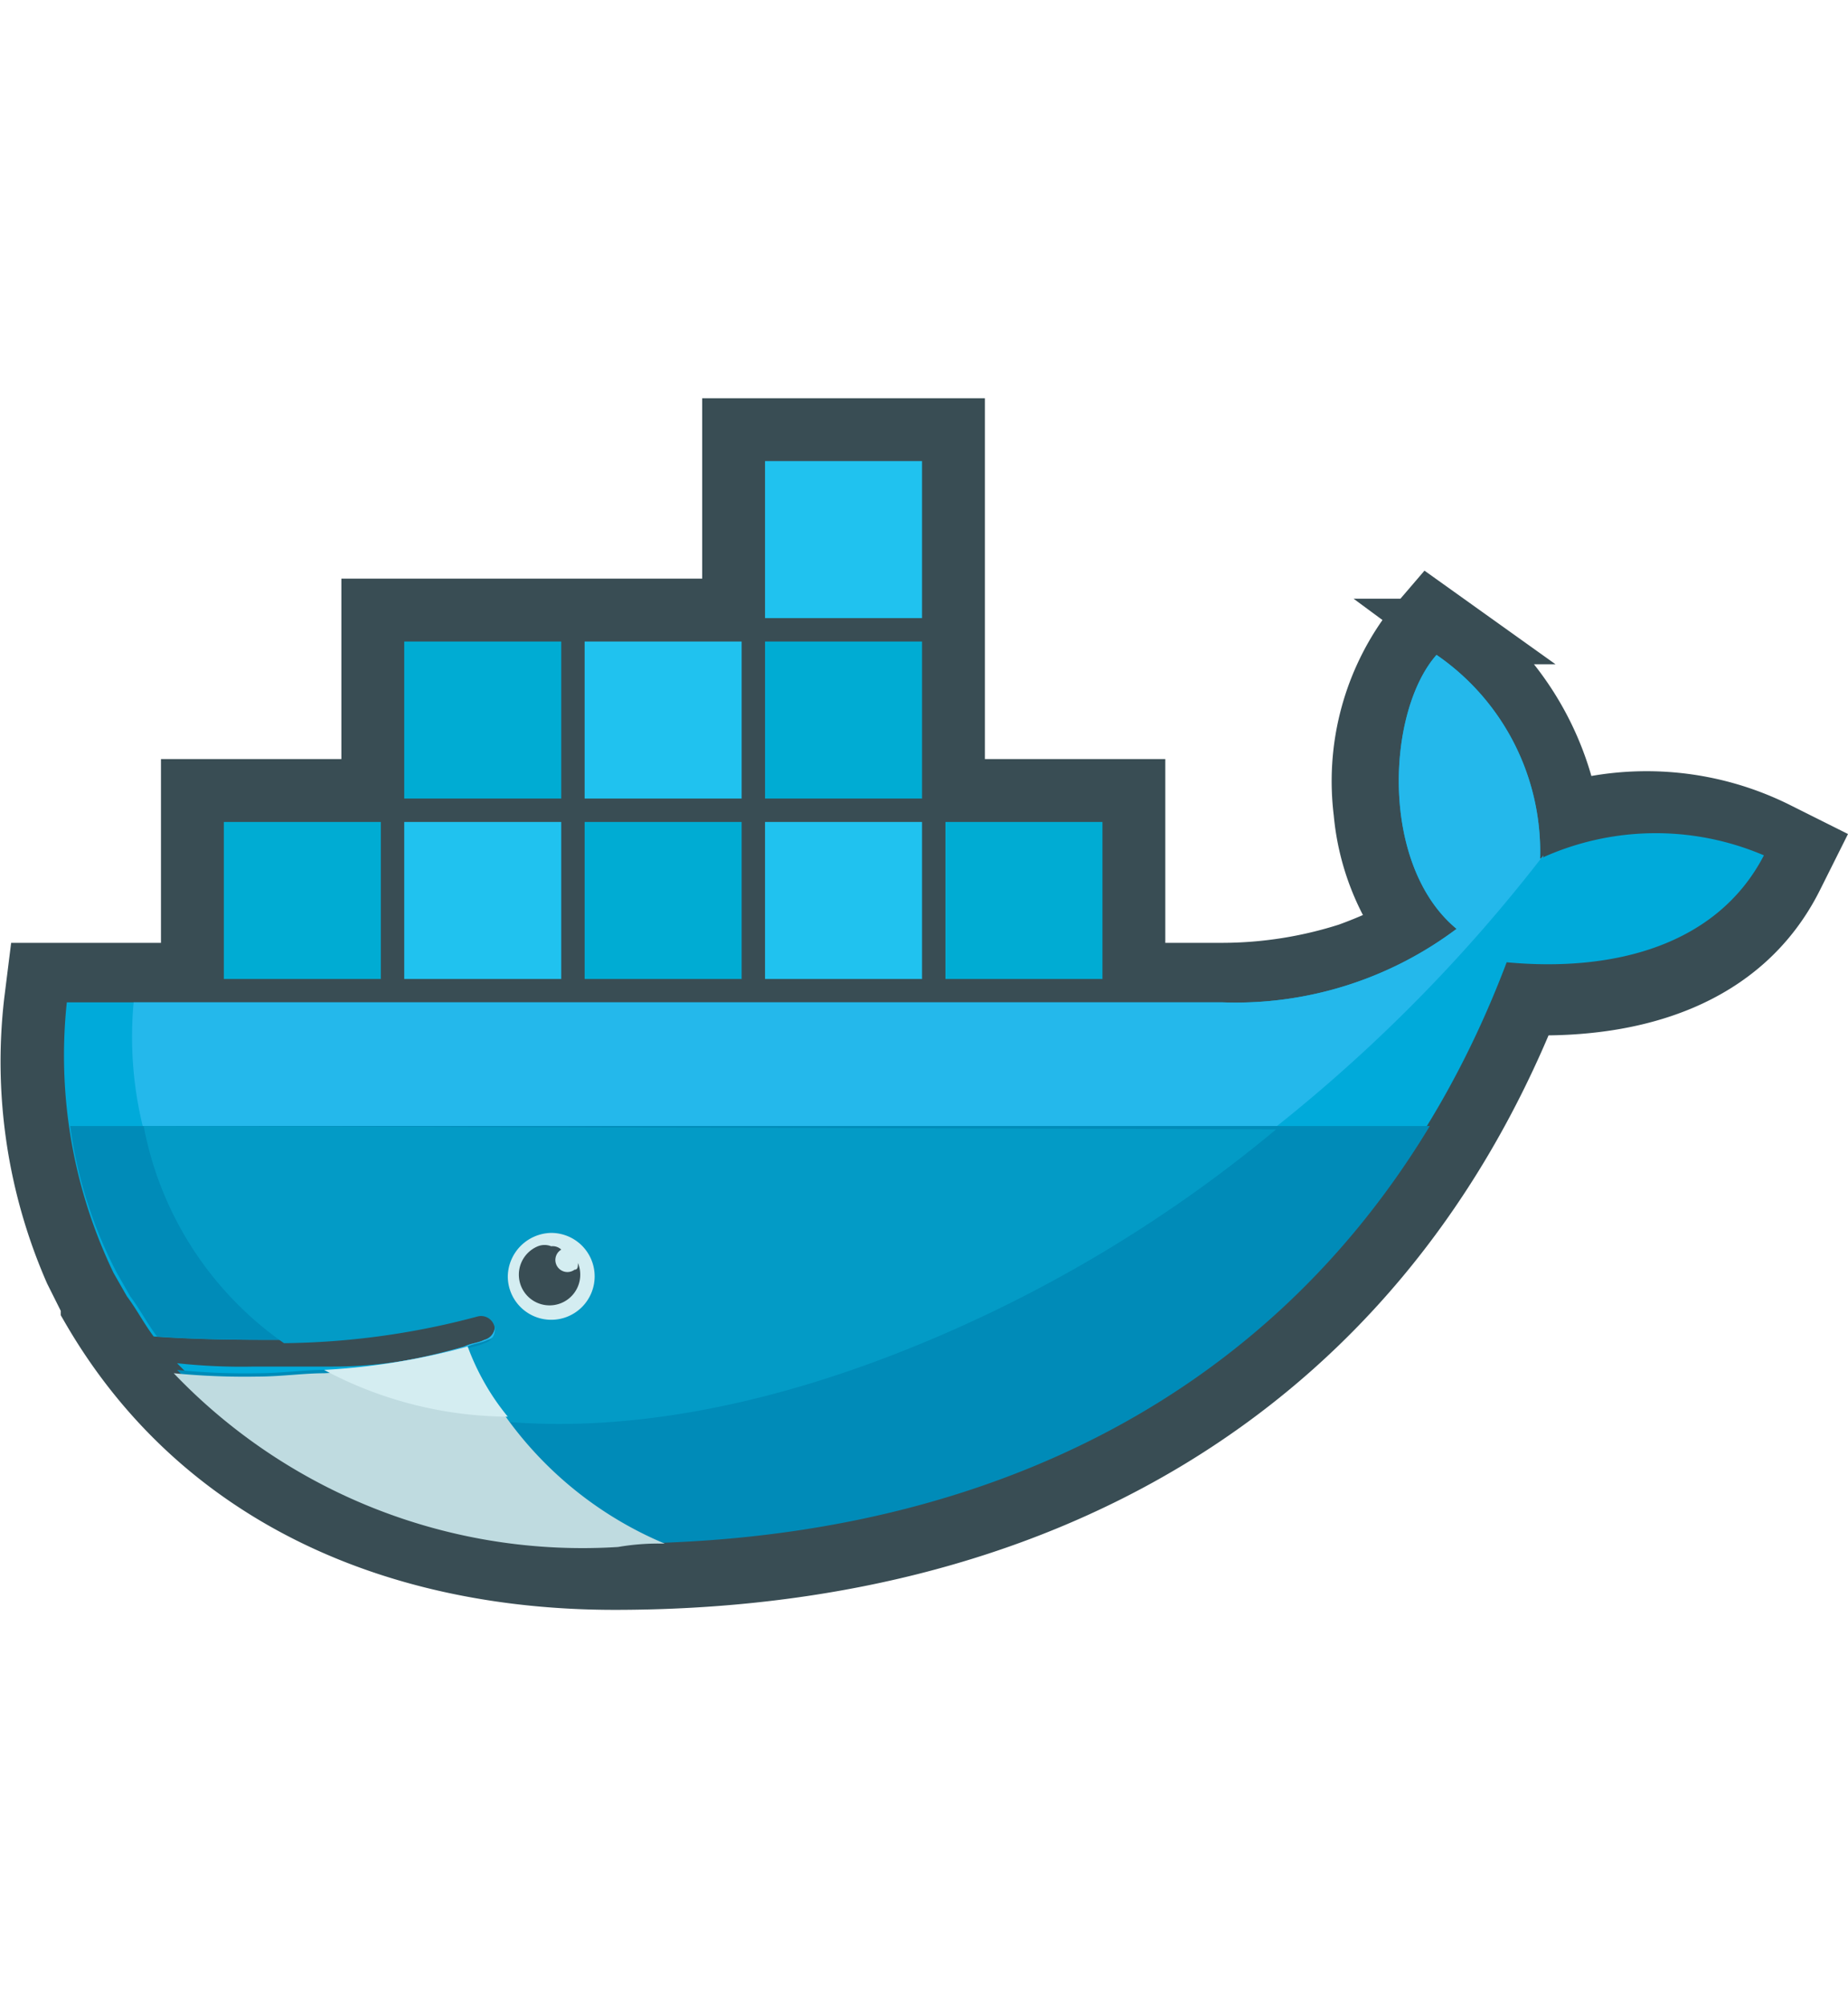 <svg id="open" xmlns="http://www.w3.org/2000/svg" viewBox="0 0 55.317 60"><title>icons-open</title><path d="M22.1,31.9H21.9L19,30.3a0.52,0.52,0,0,1-.2-0.4V26.8a0.52,0.52,0,0,1,.2-0.4l2.9-1.6h0.3l2.9,1.6a0.52,0.52,0,0,1,.2.4v3.1a0.52,0.52,0,0,1-.2.4l-2.9,1.6H22.1Z" style="fill:#e6e6e6"/><path d="M22.1,24.9h0l3,1.6c0.1,0,.1.1,0.1,0.2v3.1c0,0.1,0,.2-0.1.2l-2.9,1.6L22.4,32l-0.3-.4L19.2,30c-0.1,0-.1-0.1-0.1-0.2V26.7c0-.1,0-0.2.1-0.2l2.9-1.6h0m0-.4a0.367,0.367,0,0,0-.3.1L19,26.2a0.6,0.6,0,0,0-.3.6v3.1a0.713,0.713,0,0,0,.3.6l2.9,1.6a0.446,0.446,0,0,0,.5,0l2.9-1.6a0.6,0.6,0,0,0,.3-0.6V26.8a0.713,0.713,0,0,0-.3-0.6l-2.9-1.6a0.367,0.367,0,0,0-.3-0.1h0Z" style="fill:#999"/><path id="outline" d="M28.5,23.7h5.4v5.5h2.7a12.558,12.558,0,0,0,3.8-.6,14.167,14.167,0,0,0,1.8-.8,7.091,7.091,0,0,1-1.3-3.5,7.429,7.429,0,0,1,1.3-5.2l0.6-.7,0.7,0.5a8.687,8.687,0,0,1,3.4,5.5,8.632,8.632,0,0,1,6.3.6L54,25.4l-0.4.8c-1.5,3-4.7,3.9-7.9,3.8C41,41.7,30.8,47.2,18.4,47.2c-6.4,0-12.3-2.4-15.6-8.1V39L2.3,38a15.532,15.532,0,0,1-1.2-8l0.1-.8H5.8V23.7h5.4V18.3H22V12.9h6.5V23.7h0Z" style="fill:#394d54;stroke:#394d54;stroke-miterlimit:10;stroke-width:1.963px"/><g id="body_colors" data-name="body colors"><path d="M46.1,25.7A7.148,7.148,0,0,0,43,19.6c-1.5,1.7-1.7,6.3.6,8.2a11.02,11.02,0,0,1-7,2.2H2a15.016,15.016,0,0,0,1.4,8.1l0.4,0.7c0.3,0.4.5,0.8,0.8,1.2h0c1.4,0.1,2.7.1,3.9,0.1h0a23.161,23.161,0,0,0,5.8-.8,0.412,0.412,0,1,1,.2.8c-0.2.1-.4,0.1-0.6,0.2h0a13.364,13.364,0,0,1-4,.6H7.6a17.7,17.7,0,0,1-2.3-.1h0A17.334,17.334,0,0,0,18.4,46c12,0,22.2-5.3,26.7-17.2,3.2,0.3,6.3-.5,7.7-3.2A8.234,8.234,0,0,0,46.1,25.7Z" style="fill:#00aada"/><path d="M46.1,25.7A7.148,7.148,0,0,0,43,19.6c-1.5,1.7-1.7,6.3.6,8.2a11.02,11.02,0,0,1-7,2.2H4A11.312,11.312,0,0,0,8.5,40.1h0a23.161,23.161,0,0,0,5.8-.8,0.412,0.412,0,1,1,.2.8c-0.2.1-.4,0.1-0.6,0.2h0a18.508,18.508,0,0,1-4.1.7h0c4.1,2.1,10,2.1,16.8-.5A47.163,47.163,0,0,0,46.2,25.6,0.1,0.1,0,0,1,46.1,25.7Z" style="fill:#24b8eb"/><path d="M2.1,33.7a13.332,13.332,0,0,0,1.4,4.4l0.4,0.7c0.3,0.4.5,0.8,0.8,1.2,1.4,0.1,2.7.1,3.9,0.1a23.161,23.161,0,0,0,5.8-.8,0.412,0.412,0,1,1,.2.8c-0.2.1-.4,0.1-0.6,0.2h0a18.508,18.508,0,0,1-4.1.7H9.7c-0.6,0-1.3.1-2,.1A20.084,20.084,0,0,1,5.3,41a17.334,17.334,0,0,0,13.1,5.2c10.3,0,19.2-3.9,24.4-12.5H2.1Z" style="fill:#008bb8"/><path d="M4.3,33.7a10.239,10.239,0,0,0,4.2,6.5,23.161,23.161,0,0,0,5.8-.8,0.412,0.412,0,1,1,.2.8c-0.2.1-.4,0.1-0.6,0.2h0a18.508,18.508,0,0,1-4.1.7c4.1,2.1,10,2.1,16.8-.5a41.121,41.121,0,0,0,11.6-6.8L4.3,33.7h0Z" style="fill:#039bc6"/></g><g id="Containers"><path d="M6.7,24.6h4.7v4.7H6.7V24.6Z" style="fill:#00acd3"/><path d="M12.1,19.2h4.7v4.7H12.1V19.2Z" style="fill:#00acd3"/><path d="M12.1,24.6h4.7v4.7H12.1V24.6Z" style="fill:#20c2ef"/><path d="M17.5,24.6h4.7v4.7H17.5V24.6Z" style="fill:#00acd3"/><path d="M17.5,19.2h4.7v4.7H17.5V19.2Z" style="fill:#20c2ef"/><path d="M22.9,24.6h4.7v4.7H22.9V24.6Z" style="fill:#20c2ef"/><path d="M22.9,19.2h4.7v4.7H22.9V19.2Z" style="fill:#00acd3"/><path d="M22.9,13.8h4.7v4.7H22.9V13.8Z" style="fill:#20c2ef"/><path d="M28.4,24.6H33v4.7H28.3V24.6h0.1Z" style="fill:#00acd3"/></g><path d="M16.5,36.9a1.3,1.3,0,1,1-1.3,1.3h0a1.324,1.324,0,0,1,1.3-1.3" style="fill:#d4edf1"/><path d="M16.5,37.3a0.367,0.367,0,0,1,.3.1,0.361,0.361,0,1,0,.4.6c0.1,0,.1-0.1.1-0.2a0.919,0.919,0,1,1-1.2-.5,0.535,0.535,0,0,1,.4,0" style="fill:#394d54"/><path d="M19.9,46.2A11.154,11.154,0,0,1,14,40.4a20.324,20.324,0,0,1-4.3.7c-0.6,0-1.3.1-2,.1a21.751,21.751,0,0,1-2.5-.1,16.918,16.918,0,0,0,13.3,5.2A7.084,7.084,0,0,1,19.9,46.2Z" style="fill:#bfdbe0"/><path d="M15.2,42.4A7.193,7.193,0,0,1,14,40.3a20.324,20.324,0,0,1-4.3.7A11.824,11.824,0,0,0,15.2,42.4Z" style="fill:#d4edf1"/><rect width="55" height="60" style="fill:none"/></svg>